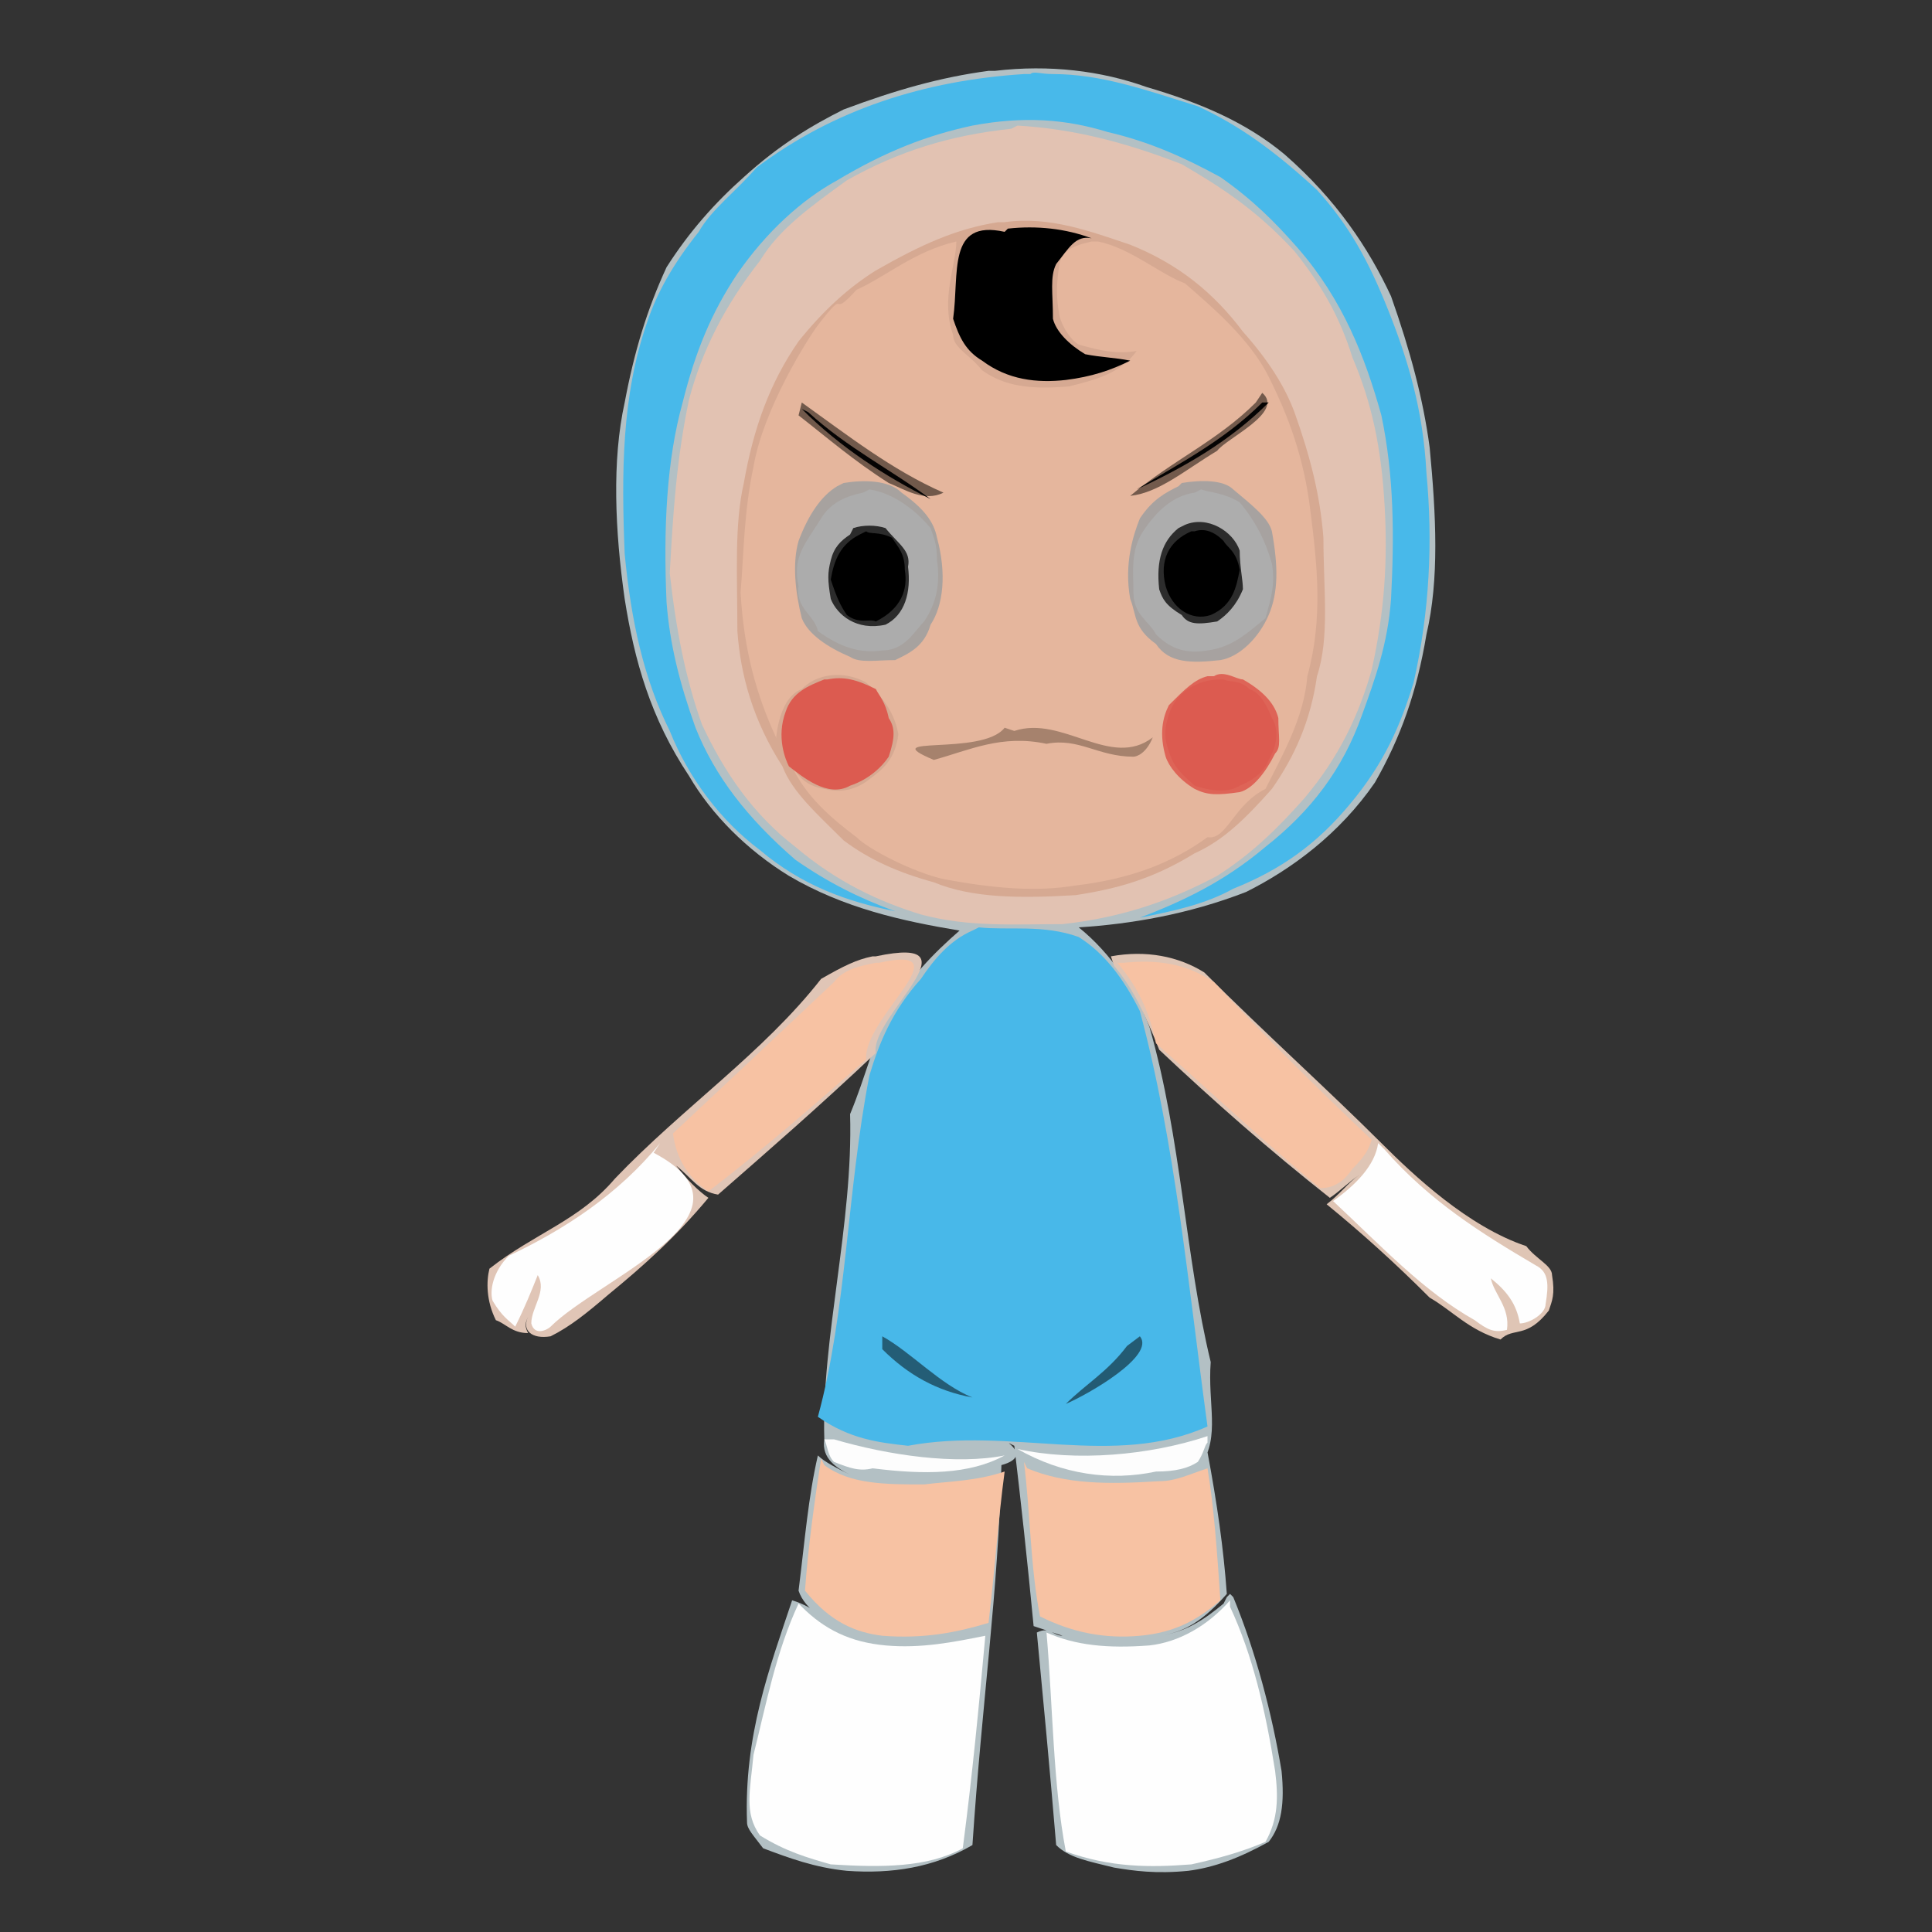 <svg  width="600" height="600" xmlns="http://www.w3.org/2000/svg" ><rect width="100%" height="100%" fill="#333333" stroke="none"/><path  d="
 M 309 22 C 326 20, 342, 22, 356, 27
 C 373 32, 387, 38, 399, 48
 C 415 62, 425, 77, 432, 92
 C 438 109, 442, 124, 444, 139
 C 446 160, 447, 180, 443, 197
 C 440 215, 435, 229, 427, 243
 C 416 259, 401, 270, 387, 277
 C 369 284, 351, 287, 335, 288
 C 345 296, 353, 308, 357, 319
 C 367 354, 368, 390, 376, 423
 C 375 436, 379, 446, 373, 455
 C 373 453, 374, 452, 375, 451
 C 378 467, 380, 481, 381, 495
 C 374 503, 368, 507, 360, 508
 C 368 507, 374, 503, 380, 498
 L 381 496 L 382 495
 L 383 496 C 390 513, 395, 532, 398, 550
 C 399 560, 398, 567, 394, 572
 C 385 577, 377, 580, 369, 581
 C 359 582, 352, 581, 346, 580
 C 338 578, 332, 577, 328, 573
 C 326 549, 324, 528, 322, 507
 C 326 505, 327, 508, 330, 508
 C 327 507, 324, 506, 321, 505
 C 319 484, 317, 466, 315, 449
 C 309 446, 322, 452, 311, 455
 C 310 495, 305, 528, 302, 573
 C 290 580, 277, 582, 263, 581
 C 253 580, 245, 577, 237, 574
 C 234 570, 232, 568, 232, 566
 C 231 539, 239, 518, 246, 497
 C 253 499, 257, 504, 263, 506
 C 257 504, 250, 500, 248, 494
 C 250 478, 251, 465, 254, 452
 C 256 454, 260, 456, 264, 458
 C 260 456, 255, 453, 256, 447
 C 255 416, 265, 380, 264, 346
 C 269 334, 271, 324, 276, 315
 C 282 304, 290, 296, 298, 289
 C 280 286, 262, 282, 245, 272
 C 232 264, 221, 253, 214, 241
 C 202 223, 197, 205, 194, 186
 C 191 165, 190, 143, 194, 125
 C 197 109, 201, 96, 207, 83
 C 214 72, 222, 63, 231, 55
 C 242 45, 252, 39, 262, 34
 C 278 28, 292, 24, 307, 22" fill="rgb(179,192,196)" />
<path  d="
 M 314 40 C 295 42, 279, 47, 263, 56
 C 252 64, 242, 71, 236, 81
 C 225 95, 218, 109, 214, 124
 C 210 143, 209, 160, 208, 178
 C 210 196, 213, 211, 218, 225
 C 225 240, 234, 253, 247, 263
 C 260 274, 273, 280, 286, 284
 C 301 288, 315, 287, 330, 287
 C 348 285, 363, 280, 378, 272
 C 389 265, 397, 257, 405, 248
 C 416 235, 422, 222, 426, 208
 C 430 190, 431, 174, 430, 157
 C 429 139, 426, 125, 420, 111
 C 416 98, 410, 88, 402, 78
 C 390 65, 379, 58, 367, 51
 C 349 44, 333, 40, 316, 39" fill="rgb(226,194,178)" />
<path  d="
 M 312 69 C 326 67, 339, 72, 351, 76
 C 366 82, 377, 91, 386, 103
 C 394 112, 399, 120, 402, 128
 C 407 142, 410, 154, 411, 167
 C 411 183, 413, 198, 409, 210
 C 407 224, 402, 235, 395, 245
 C 387 254, 380, 261, 371, 265
 C 358 273, 347, 276, 334, 278
 C 317 279, 302, 279, 290, 274
 C 279 271, 270, 267, 262, 261
 C 254 253, 246, 246, 243, 238
 C 234 224, 230, 210, 229, 196
 C 229 179, 228, 163, 231, 150
 C 234 133, 239, 119, 248, 106
 C 256 96, 264, 89, 272, 84
 C 286 76, 297, 71, 310, 69" fill="rgb(214,169,146)" />
<path  d="
 M 339 75 C 335 76, 330, 77, 329, 82
 C 328 89, 328, 92, 329, 98
 C 330 102, 333, 106, 335, 107
 C 342 109, 347, 110, 353, 109
 C 348 116, 340, 118, 332, 120
 C 320 121, 312, 120, 305, 115
 C 301 110, 296, 108, 296, 104
 C 292 93, 297, 82, 297, 75
 C 284 78, 275, 86, 266, 90
 C 257 100, 264, 88, 254, 101
 C 251 105, 237, 127, 234, 145
 C 231 159, 231, 172, 230, 184
 C 231 202, 235, 216, 241, 229
 C 241 232, 241, 217, 249, 214
 C 255 208, 264, 209, 269, 212
 C 276 218, 278, 223, 279, 228
 C 278 236, 274, 239, 270, 242
 C 265 246, 260, 246, 256, 245
 C 250 244, 248, 241, 246, 238
 C 250 247, 258, 254, 266, 260
 C 270 264, 284, 271, 293, 273
 C 309 276, 322, 277, 334, 275
 C 351 273, 364, 268, 375, 260
 C 381 261, 383, 250, 393, 245
 C 398 235, 405, 223, 406, 210
 C 411 192, 409, 175, 407, 159
 C 405 142, 400, 129, 394, 117
 C 388 105, 376, 95, 368, 88
 C 360 85, 351, 77, 341, 75" fill="rgb(229,182,157)" />
<path  d="
 M 302 289 C 295 292, 290, 298, 286, 304
 C 277 314, 273, 324, 270, 334
 C 263 370, 263, 407, 254, 440
 C 264 447, 273, 448, 282, 449
 C 314 443, 346, 456, 375, 443
 C 369 399, 365, 355, 354, 314
 C 349 304, 343, 296, 335, 291
 C 324 287, 313, 289, 304, 288" fill="rgb(72,184,233)" />
<path  d="
 M 318 23 C 287 25, 259, 34, 235, 52
 C 228 60, 221, 65, 217, 72
 C 209 82, 204, 91, 201, 100
 C 193 123, 193, 147, 194, 172
 C 196 193, 200, 211, 208, 227
 C 214 242, 224, 255, 236, 264
 C 249 275, 263, 280, 278, 283
 C 267 279, 257, 274, 247, 267
 C 232 254, 222, 241, 216, 226
 C 211 212, 208, 200, 207, 187
 C 206 164, 207, 143, 212, 125
 C 216 109, 221, 97, 229, 85
 C 238 72, 249, 62, 260, 56
 C 275 47, 288, 42, 302, 39
 C 318 36, 331, 37, 344, 41
 C 357 44, 368, 49, 379, 55
 C 389 62, 396, 69, 403, 77
 C 417 93, 424, 111, 429, 129
 C 433 148, 433, 167, 432, 186
 C 431 200, 427, 211, 423, 222
 C 417 239, 407, 252, 393, 263
 C 380 274, 367, 280, 354, 285
 C 364 283, 374, 281, 383, 276
 C 398 270, 409, 262, 419, 250
 C 430 237, 435, 225, 439, 212
 C 444 190, 445, 168, 443, 147
 C 442 127, 437, 111, 431, 96
 C 425 81, 419, 70, 409, 59
 C 396 47, 385, 39, 372, 33
 C 356 28, 342, 23, 327, 23
 C 323 23, 321, 22, 320, 23" fill="rgb(72,185,234)" />
<path  d="
 M 248 498 C 241 513, 238, 529, 234, 545
 C 233 556, 231, 563, 236, 570
 C 244 575, 251, 577, 258, 579
 C 274 580, 288, 580, 299, 574
 C 302 551, 304, 530, 306, 508
 C 296 510, 286, 512, 275, 511
 C 264 510, 256, 506, 249, 499" fill="rgb(254,254,254)" />
<path  d="
 M 382 497 C 375 505, 366, 510, 357, 511
 C 344 512, 334, 511, 325, 507
 C 327 530, 327, 554, 331, 575
 C 345 580, 357, 580, 370, 579
 C 379 577, 386, 575, 393, 572
 C 397 565, 397, 558, 396, 550
 C 393 531, 389, 514, 382, 499" fill="rgb(254,254,254)" />
<path  d="
 M 345 297 C 356 295, 366, 297, 374, 302
 C 393 321, 413, 339, 429, 355
 C 439 365, 456, 381, 474, 387
 C 477 391, 482, 393, 482, 396
 C 483 402, 482, 404, 481, 407
 C 474 416, 470, 412, 466, 416
 C 456 413, 451, 407, 444, 403
 C 433 392, 423, 383, 412, 374
 C 416 371, 419, 367, 422, 365
 C 419 367, 416, 370, 413, 372
 C 394 357, 377, 342, 360, 326
 C 356 316, 352, 307, 346, 300" fill="rgb(223,197,181)" />
<path  d="
 M 272 297 C 305 290, 270, 316, 272, 327
 C 254 344, 239, 357, 223, 371
 C 217 370, 215, 366, 210, 362
 C 213 366, 217, 370, 220, 372
 C 210 384, 200, 393, 189, 402
 C 182 408, 177, 412, 171, 415
 C 165 416, 162, 413, 164, 409
 C 163 411, 163, 412, 164, 414
 C 159 414, 157, 411, 154, 410
 C 151 404, 151, 398, 152, 394
 C 166 383, 180, 379, 191, 366
 C 212 344, 237, 327, 255, 304
 C 262 300, 266, 298, 271, 297" fill="rgb(224,197,182)" />
<path  d="
 M 318 454 C 320 470, 320, 487, 323, 502
 C 333 507, 343, 509, 354, 508
 C 365 507, 372, 503, 379, 497
 C 378 482, 377, 468, 375, 456
 C 369 458, 365, 460, 360, 460
 C 344 461, 331, 461, 319, 456" fill="rgb(247,194,163)" />
<path  d="
 M 255 453 C 253 466, 251, 480, 250, 494
 C 258 504, 266, 507, 274, 508
 C 287 509, 297, 507, 307, 504
 C 309 487, 310, 472, 312, 457
 C 303 460, 295, 460, 287, 461
 C 275 461, 264, 461, 256, 455" fill="rgb(247,194,163)" />
<path  d="
 M 367 150 C 373 149, 380, 149, 383, 152
 C 389 157, 394, 161, 395, 165
 C 397 176, 397, 184, 394, 191
 C 391 198, 385, 204, 379, 205
 C 370 206, 363, 206, 359, 200
 C 352 195, 353, 191, 351, 186
 C 349 175, 352, 166, 354, 161
 C 358 155, 362, 153, 366, 151" fill="rgb(167,162,160)" />
<path  d="
 M 262 150 C 268 149, 276, 149, 280, 153
 C 287 158, 290, 162, 291, 167
 C 294 178, 293, 188, 289, 194
 C 287 201, 282, 203, 278, 205
 C 272 205, 267, 206, 264, 204
 C 257 201, 251, 197, 249, 192
 C 247 184, 246, 175, 248, 168
 C 251 160, 255, 154, 260, 151" fill="rgb(167,162,159)" />
<path  d="
 M 347 299 C 353 306, 357, 314, 359, 324
 C 377 340, 393, 355, 410, 369
 C 415 369, 418, 366, 420, 363
 C 424 359, 425, 357, 426, 354
 C 408 337, 392, 321, 377, 305
 C 368 299, 359, 298, 349, 299" fill="rgb(247,194,163)" />
<path  d="
 M 272 299 C 267 300, 262, 301, 259, 305
 C 241 322, 225, 337, 209, 352
 C 210 360, 214, 366, 220, 370
 C 237 357, 253, 343, 269, 329
 C 268 316, 300, 293, 273, 299" fill="rgb(247,194,163)" />
<path  d="
 M 371 153 C 364 154, 359, 159, 355, 165
 C 351 171, 352, 178, 352, 184
 C 352 191, 357, 193, 359, 197
 C 364 202, 369, 203, 375, 202
 C 383 201, 388, 196, 393, 192
 C 395 185, 396, 181, 395, 175
 C 393 168, 390, 162, 385, 156
 C 380 153, 376, 153, 373, 152" fill="rgb(173,173,173)" />
<path  d="
 M 268 153 C 263 154, 258, 156, 255, 161
 C 250 169, 246, 173, 248, 182
 C 247 189, 253, 191, 254, 196
 C 261 201, 267, 203, 274, 202
 C 281 202, 284, 196, 287, 193
 C 291 187, 292, 181, 291, 174
 C 291 169, 290, 167, 289, 164
 C 284 158, 277, 153, 270, 152" fill="rgb(172,172,172)" />
<path  d="
 M 428 355 C 427 362, 421, 368, 414, 373
 C 429 387, 442, 401, 458, 410
 C 462 413, 464, 414, 468, 413
 C 469 406, 464, 402, 463, 397
 C 468 401, 471, 405, 472, 411
 C 475 411, 480, 408, 480, 405
 C 481 399, 481, 395, 477, 393
 C 460 383, 444, 373, 430, 357" fill="rgb(254,254,254)" />
<path  d="
 M 205 355 C 192 371, 175, 382, 158, 390
 C 153 395, 152, 401, 153, 404
 C 156 409, 158, 410, 160, 412
 C 163 406, 165, 401, 167, 396
 C 170 401, 165, 406, 165, 411
 C 166 415, 170, 413, 171, 412
 C 186 397, 239, 377, 203, 358" fill="rgb(254,254,254)" />
<path  d="
 M 312 72 C 294 68, 298, 85, 296, 99
 C 298 105, 300, 109, 305, 112
 C 313 118, 322, 119, 331, 118
 C 339 117, 345, 115, 351, 112
 C 346 111, 342, 111, 337, 110
 C 332 107, 328, 103, 327, 99
 C 327 91, 326, 86, 328, 82
 C 332 77, 334, 73, 339, 74
 C 331 71, 322, 70, 313, 71" fill="rgb(0,0,0)" />
<path  d="
 M 377 210 C 380 208, 384, 211, 386, 211
 C 393 215, 396, 219, 397, 223
 C 397 229, 398, 232, 396, 234
 C 393 240, 389, 245, 385, 246
 C 378 247, 375, 247, 371, 245
 C 366 242, 363, 238, 362, 235
 C 360 228, 361, 223, 363, 219
 C 368 214, 371, 211, 375, 210" fill="rgb(222,100,87)" />
<path  d="
 M 379 211 C 372 211, 365, 215, 363, 222
 C 361 228, 362, 231, 364, 236
 C 366 240, 369, 242, 371, 244
 C 377 246, 382, 246, 385, 244
 C 390 242, 393, 239, 394, 236
 C 397 231, 397, 226, 395, 223
 C 393 218, 391, 215, 388, 214
 C 385 211, 382, 212, 380, 211" fill="rgb(220,91,80)" />
<path  d="
 M 256 211 C 251 213, 246, 215, 244, 221
 C 241 229, 244, 236, 245, 238
 C 249 241, 257, 248, 264, 244
 C 270 242, 274, 238, 276, 235
 C 278 229, 278, 226, 276, 223
 C 275 218, 273, 216, 272, 214
 C 266 211, 262, 210, 257, 211" fill="rgb(220,91,80)" />
<path  d="
 M 368 163 C 375 160, 383, 165, 385, 171
 C 385 176, 386, 180, 386, 183
 C 384 188, 381, 191, 378, 193
 C 372 194, 369, 194, 367, 191
 C 362 188, 361, 186, 360, 183
 C 359 174, 361, 168, 366, 164" fill="rgb(44,44,44)" />
<path  d="
 M 265 164 C 268 163, 272, 163, 275, 164
 C 279 169, 283, 171, 282, 176
 C 283 184, 281, 191, 275, 194
 C 266 196, 260, 191, 258, 186
 C 257 180, 257, 178, 258, 174
 C 259 170, 261, 168, 264, 166" fill="rgb(43,43,43)" />
<path  d="
 M 370 165 C 363 168, 360, 174, 362, 182
 C 364 189, 370, 193, 376, 191
 C 383 188, 384, 182, 385, 177
 C 384 171, 381, 170, 380, 168
 C 377 165, 374, 164, 371, 165" fill="rgb(0,0,0)" />
<path  d="
 M 267 166 C 261 169, 259, 174, 258, 180
 C 260 186, 261, 188, 263, 191
 C 267 194, 270, 192, 272, 193
 C 280 189, 282, 183, 281, 177
 C 281 172, 279, 170, 277, 167
 C 273 165, 270, 166, 269, 165" fill="rgb(0,0,0)" />
<path  d="
 M 375 446 C 357 452, 334, 454, 316, 450
 C 330 458, 345, 460, 359, 457
 C 365 457, 369, 456, 372, 454
 C 374 451, 374, 449, 375, 448" fill="rgb(253,253,253)" />
<path  d="
 M 256 447 C 257 449, 257, 452, 259, 454
 C 264 456, 267, 457, 271, 456
 C 287 458, 301, 458, 312, 452
 C 297 455, 276, 452, 259, 447" fill="rgb(253,253,253)" />
<path  d="
 M 249 125 C 263 135, 277, 146, 293, 153
 C 287 156, 281, 152, 276, 150
 C 265 143, 257, 136, 248, 129" fill="rgb(113,89,75)" />
<path  d="
 M 392 122 C 399 128, 381, 136, 378, 140
 C 368 146, 360, 153, 351, 154
 C 364 143, 378, 137, 390, 125" fill="rgb(115,90,76)" />
<path  d="
 M 315 227 C 330 222, 345, 239, 358, 229
 C 356 234, 353, 235, 352, 235
 C 341 235, 335, 229, 325, 231
 C 311 228, 301, 233, 290, 236
 C 271 228, 305, 235, 312, 226" fill="rgb(166,130,109)" />
<path  d="
 M 274 415 C 283 420, 292, 430, 302, 434
 C 291 432, 282, 427, 274, 419" fill="rgb(36,93,118)" />
<path  d="
 M 354 415 C 359 421, 338, 433, 331, 436
 C 337 430, 344, 426, 350, 418" fill="rgb(35,91,115)" />
<path  d="
 M 249 127 C 261 139, 275, 148, 289, 155
 C 277 146, 263, 139, 251, 128" fill="rgb(4,3,3)" />
<path  d="
 M 392 125 C 380 137, 366, 144, 353, 152
 C 368 145, 382, 137, 394, 125" fill="rgb(4,3,3)" /></svg>